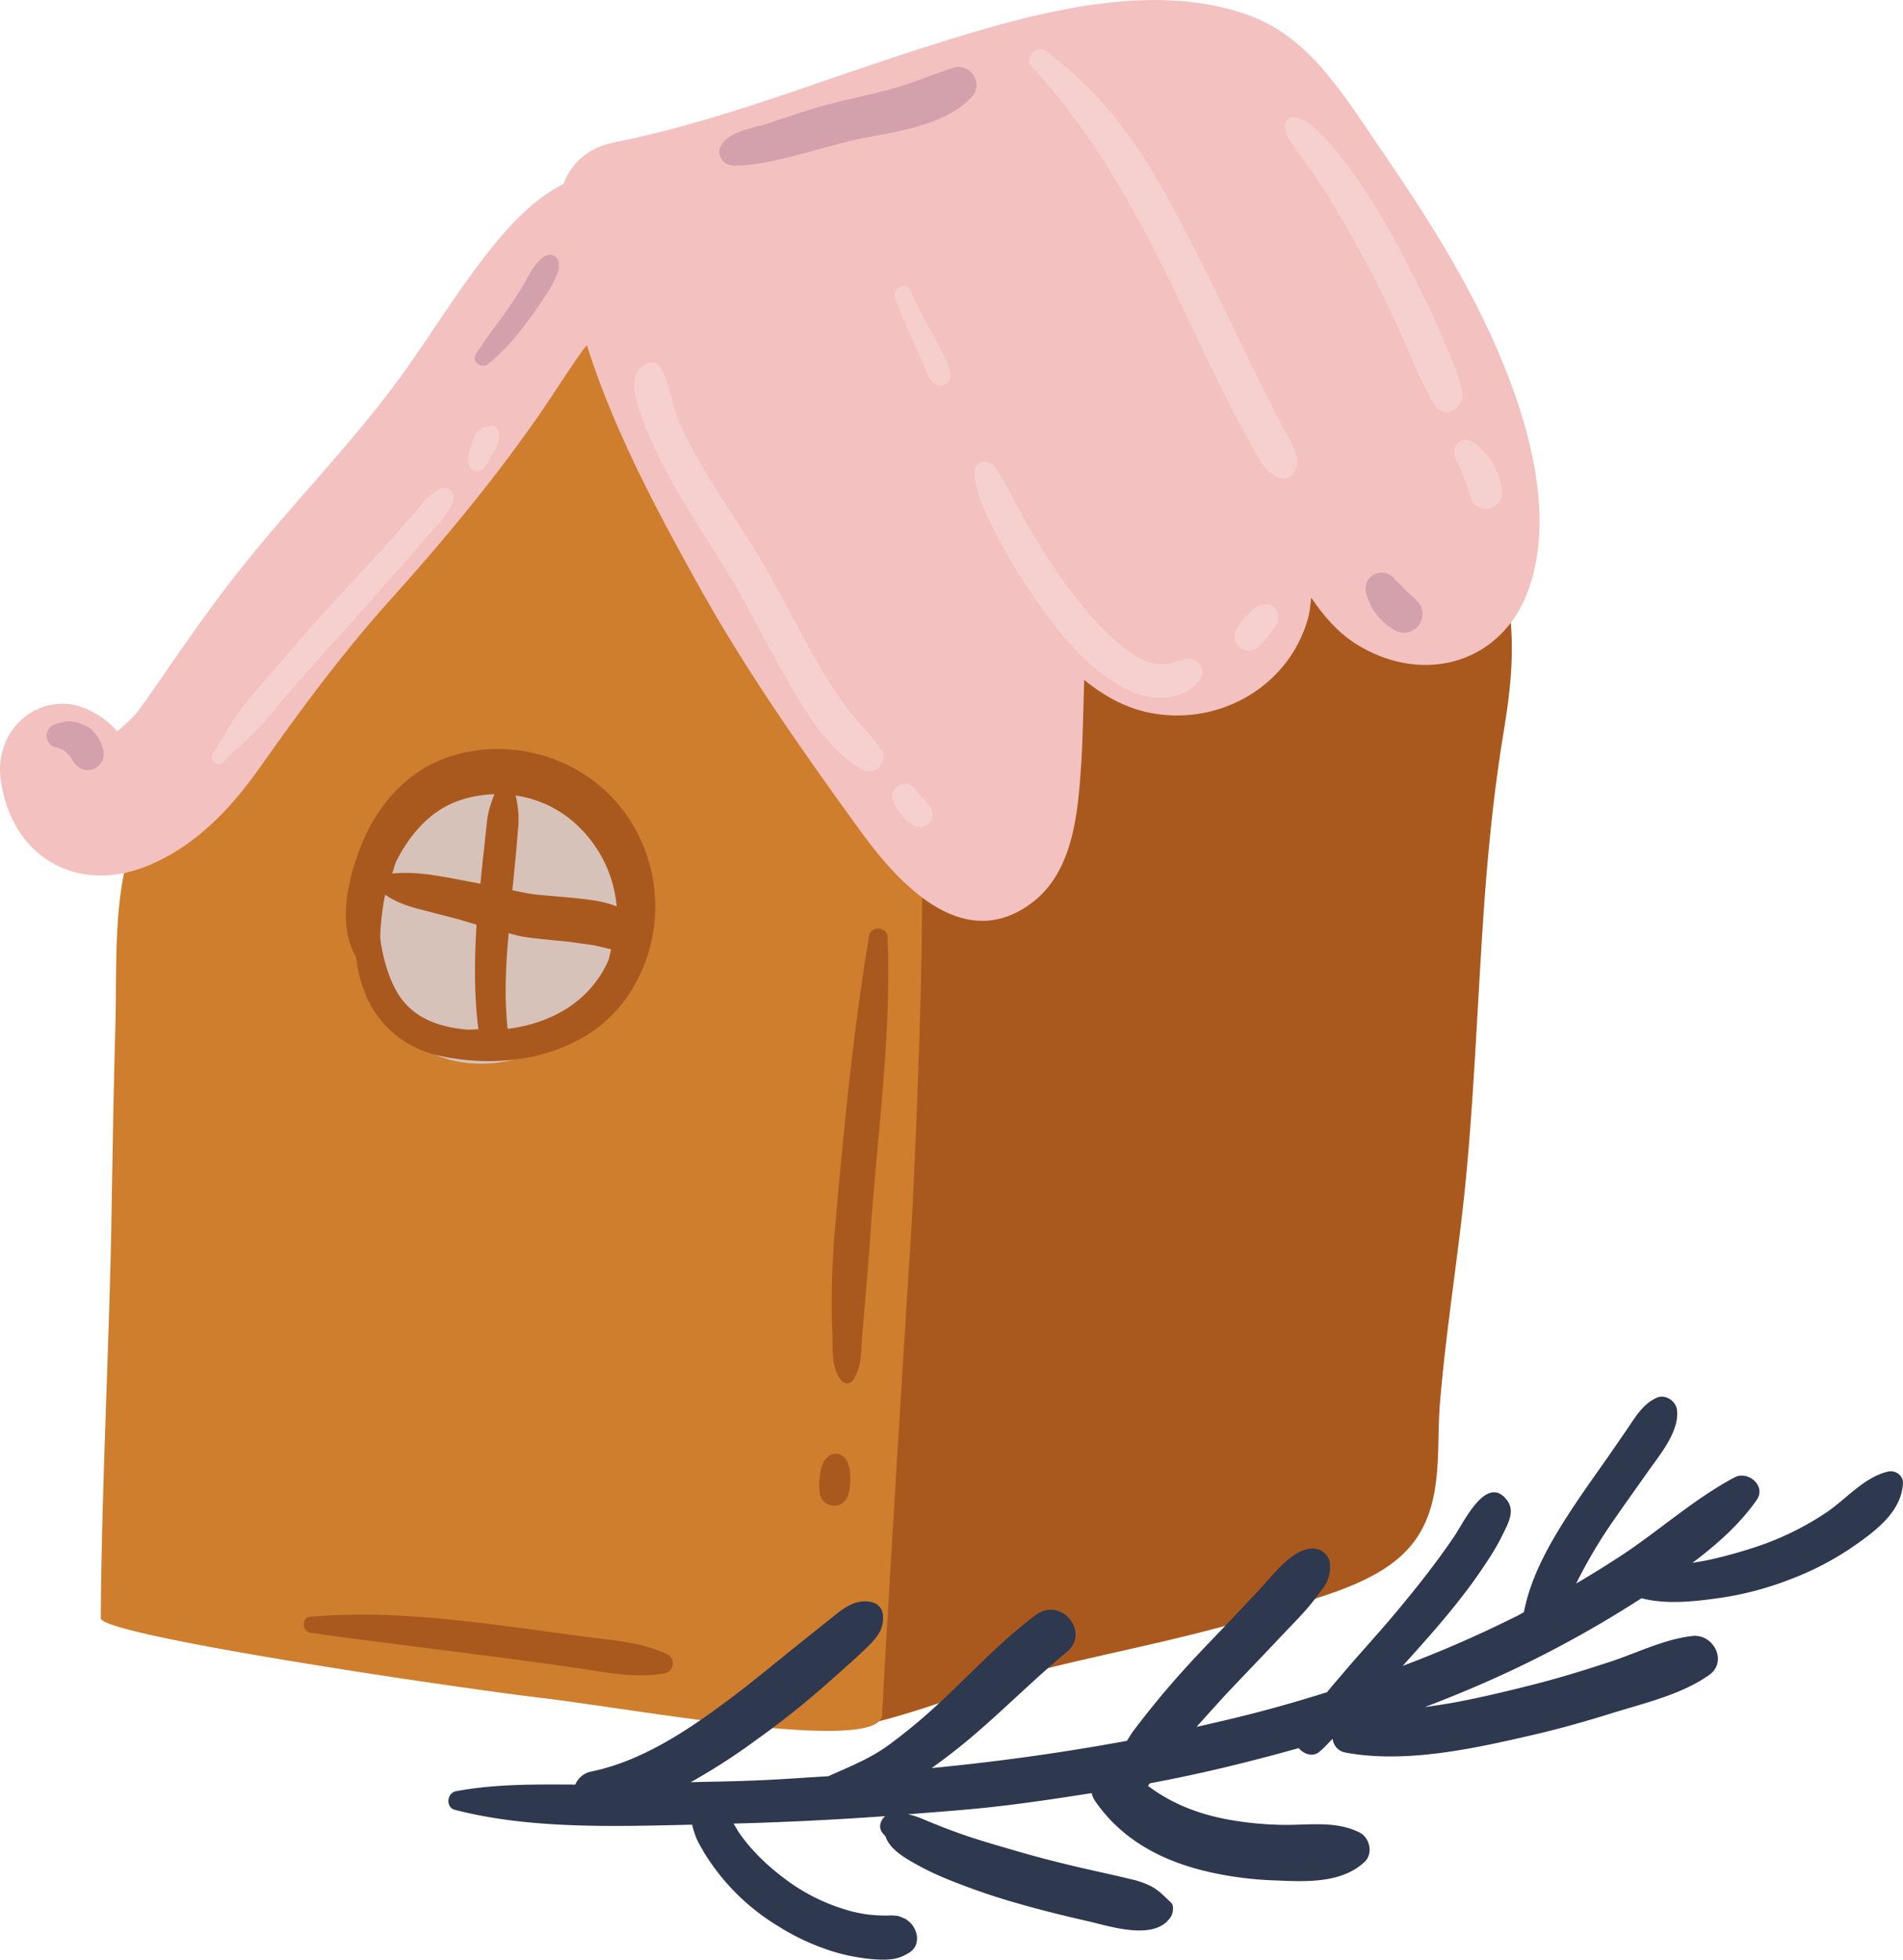 <svg xmlns="http://www.w3.org/2000/svg" width="1048.7" height="1080" viewBox="-0.037 -0.005 1048.752 1080.005" style=""><g><title>hdrawnl40_327509674</title><g data-name="Layer 2"><path d="M819.9 294.8c-17-38.9-31.3-78.7-50.2-116.8-22.1-44.4-46.6-88-63.2-134.7a23.8 23.8 0 0 0-23-16.2c-26.2.1-50.4 12.6-74 22.5C574.8 64.2 537 73 501 84.1c-58.2 18-118.8 25.2-174.8 50.3-13.8 6.2-13.5 20-6.4 29.5a24.9 24.9 0 0 0-2.4 12.2c1.7 36.5-11 70.7-20 105.5-4 15.8-6.6 32.9-13.1 48-5.1 11.7-13.4 21.6-20 32.3-15.8 25.6-13.6 48-4 75.4 10.8 30.4 19.4 61.2 28.5 92.2 20.3 69.4 40.3 138.6 67.2 205.7s68.7 129.2 82.7 199.7c2.7 14 18.5 19.5 30.8 17.1 39-7.7 75.2-24.8 113.8-34.1S661 901.2 698.8 889c25.8-8.4 61.7-15.8 79.4-38s13.2-52.1 15.3-77.4c3.4-41.3 10.3-82.4 14.3-123.7s5.9-84.4 8.5-126.7c2.4-40.3 5.8-80.5 12.4-120.3s7.5-70.8-8.8-108.1z" fill="#aa591e"></path><path d="M508.1 493c0-5.9-90.1-240.8-151-335.3-7.3-11.4-23.1-17.2-31.5-7.7-50.2 56.2-99.3 101.1-135.3 149.9-45 60.8-80.5 100.9-118.6 166.6a19.5 19.5 0 0 0-2.8 11.9c-6.3 28.3-4.5 60.7-5.4 89-1 34.5-1.5 69-2.1 103.5-1.2 70.4-5.5 150.5-5.9 220.9-.1 9.5 195.9 38.4 242.5 43.9 49.9 5.8 187 31.5 188.1 9.4 2-39.8 11.1-189.8 15.7-261 1.1-15.4 6.5-128 6.3-191.1z" fill="#ce7e2d"></path><g fill="#f3c1bf"><path d="M831.9 209.4c-17.1-45.4-43.4-87.1-70.8-126.9-19.2-27.8-38.3-61.1-71.6-73.6C633-12.4 563.3 9 508.7 26.3c-56.6 17.9-111.5 40.4-170 52.1-15.2 3-24.1 12-28.2 23-16.1 7.9-29.7 22.7-40.5 36.3-20.5 25.7-37 54.4-57.2 80.5-25.2 32.7-53.9 62.2-79.5 94.4-16.5 20.6-31.5 42.4-46.5 64.1l-6.1 8.7c-1.8 2.5-3.5 5-5.3 7.4-.2.3-.1.2-.6.6a94.5 94.5 0 0 1-10.3 9.7c-6.6-8.1-18-14.1-25.9-15-23.3-2.7-40.9 17.7-38.4 40 4.9 43.5 41.9 65.7 82.2 48.6 25.8-10.9 44.9-31.3 60.7-53.6 23.1-32.8 46.2-63.9 73-93.7s54.8-63.4 78.7-97.5c8.9-12.6 17-25.8 26-38.4.9-1.3 1.7-2.2 2.6-3.3 14.8 47.1 39.5 93 62.8 134.7 26.1 46.6 56.6 89.8 87.9 133 20.9 28.8 56.6 68.3 94.6 39.6 22.5-17 25.2-48.7 27-74.5 1.1-16.3 1.2-32.3 1.8-48.3 11 9 23.4 15.9 37.7 18.4 37.8 6.7 75.6-15.5 85.7-52.7 1-3.6 1.2-7.3 1.7-11 6.8 9.9 14.5 19.1 24.9 25.6 36.9 23 81 10.7 95.3-31.4 12.4-36.5 2.2-79.5-10.9-114.2z"></path><path d="M787.3 291.3c0 .1.1.1.1.2h.1v-.2z"></path></g><path d="M485.5 412.8c-6.2-8.6-13.9-15.8-20.1-24.5a288.2 288.2 0 0 1-17-26.8c-10.4-18.1-19.4-37.1-30.3-55-9.7-16-20.4-31.3-29.9-47.4a254.7 254.7 0 0 1-13.7-25.8c-4.2-9.7-5.3-21.1-10.1-30.2-3.6-6.8-11.6-2.1-13.7 2.8-3.5 8.5 2.1 21.7 5.1 29.6a221.2 221.2 0 0 0 13.5 28.2c9.7 17.7 21 34.4 31.5 51.6s20.4 37.5 31 56 24.4 43.2 44.4 53.1c7.1 3.4 13.8-5.6 9.3-11.6z" fill="#f6d0cf"></path><path d="M512 443.9l-1.9-2.3 1.2 1.5a16.7 16.7 0 0 0-2.5-2.8l-1.3-1.4-2.3-2.7-1.1-1.6.7 1a5.5 5.5 0 0 0-1.7-2 4.9 4.9 0 0 0-2.3-1.4 5.4 5.4 0 0 0-2.8-.2 6.4 6.4 0 0 0-2.7.7 7.3 7.3 0 0 0-3.4 4.1 7.5 7.5 0 0 0 .5 5.5l2.8 4.4c1 1.4 2 2.7 3.1 4l.8.9a8.9 8.9 0 0 0 2.4 1.8l-1.6-1 3.2 2.2a5.8 5.8 0 0 0 2.6.9 4.5 4.5 0 0 0 2.8 0l1.7-.6a5.8 5.8 0 0 0 2-1.8 3.1 3.1 0 0 0 1-1.5 5 5 0 0 0 .7-2.7 7.1 7.1 0 0 0-1.9-5z" fill="#f6d0cf"></path><path d="M652.1 363.3c-4.7 1.8-8.4 2.9-12.2 2.7s-5.6-.6-9.9-2.4c-6.8-3-15-9.8-21.1-16-18-18-32.4-40.2-44.8-62.2-5.3-9.4-9.8-19.1-15.9-28.1-3.1-4.7-11.6-3.4-11.2 3.1.6 12 6.3 22.7 11.7 33.3a305.8 305.8 0 0 0 22.4 37.2c13.7 19.6 30.5 40.9 53.2 50.5 12.4 5.2 27.3 4.6 36.6-6.1 5.2-5.9-1.9-14.6-8.8-12z" fill="#f6d0cf"></path><path d="M703.3 336a5.7 5.7 0 0 0-2-2.1 7.1 7.1 0 0 0-5.1-.7l-3.6 1.2a7.6 7.6 0 0 0-2.2 1.4c-1.4 1.4-2.8 2.7-4.1 4.2a29 29 0 0 0-4.4 6 7.8 7.8 0 0 0 1.7 11.1 8.2 8.2 0 0 0 5.9 1.4l2-.6a9 9 0 0 0 3.2-2.6l-.2.2 2.7-2.9a31.7 31.7 0 0 0 2.8-3.6l1.5-2.1c1.2-1.6 2.5-3.2 2.8-5.3a9.2 9.2 0 0 0-1-5.6z" fill="#f6d0cf"></path><path d="M796 188.5c-2.9-7.1-6.1-14.1-9.4-21-7-14.6-14.5-29.1-22.5-43.2a293.9 293.9 0 0 0-26-39A117.1 117.1 0 0 0 722 68.4c-2.7-2.2-11.8-7-13.5-.7s5.2 13.8 9.2 19.5 7.9 10.9 11.5 16.6c7.8 12.5 15.2 25.3 22.2 38.2s13.8 26.8 20 40.5 11.4 27.9 19.1 40.5c5.2 8.6 16.5 2.4 15.3-6.5s-6.1-19.2-9.8-28z" fill="#f6d0cf"></path><g fill="#f6d0cf"><path d="M815.5 246.4l.4.5a8.1 8.1 0 0 1 1 .9z"></path><path d="M824.2 258.2c-1.9-4.3-5-7.9-8.3-11.3a12.7 12.7 0 0 0-2.8-2.4l-2.6-1.4c-4.8-2.5-10.8 2.6-8.8 7.8.4 1 .6 2 1 3s1.1 2 1.6 3l-1-1.7c.7 1.3 1.4 2.8 2 4.2s1.3 3.6 2 5.4a42.4 42.4 0 0 1 1.8 5c.5 1.7 1.1 3.3 1.6 5a8.7 8.7 0 0 0 4.7 4.9 9.3 9.3 0 0 0 5.7.4 8.9 8.9 0 0 0 6.7-9.6 38.6 38.6 0 0 0-3.6-12.3z"></path></g><path d="M706.2 234l-7.2-14.4c-4.8-9.5-9.6-18.9-14.2-28.5-9.6-19.6-18.9-39.3-28.9-58.6s-20.4-38.8-33-56.5a211.9 211.9 0 0 0-46.6-47.9c-5.4-4-12 4-7.6 8.8 31.4 33.7 54.9 75.1 75.1 116.1 9.4 19.3 18.4 38.7 27.8 57.9 4.6 9.4 9.2 18.7 14.4 27.8s9.1 20.3 18.1 24.2c6.3 2.7 9.8-2.1 10.8-7.5s-5.8-15.9-8.7-21.4z" fill="#f6d0cf"></path><path d="M241.8 269.7c-6.8 3.7-11.4 10.9-16.5 16.6s-11.4 12.7-17.1 19c-11 11.9-22.1 23.8-32.9 35.9s-20.5 23.2-30.4 35c-4.8 5.6-10 11.2-14.2 17.4s-8.9 14.7-13.5 21.9c-2.3 3.6 3 7.5 5.9 4.5 6.5-6.7 13.6-12.8 20-19.5s9.8-11.7 14.8-17.4c10.3-11.8 20.8-23.4 31.3-35.1s19.9-22.3 29.8-33.5c5.2-6.1 10.5-12.1 15.8-18.2s12.1-12.4 14.8-20c1.9-5.2-3.1-9.1-7.8-6.6z" fill="#f6d0cf"></path><path d="M274 236.1a4.6 4.6 0 0 0-2.6-1.7l-5.4 1.4-.6.4a13.2 13.2 0 0 0-3.3 2.9 18.6 18.6 0 0 0-1 2l-.6 1.5c-.6 1.7-1.1 3.5-1.6 5.3a8.3 8.3 0 0 0-.4 1.5c-.1.3-.1.5-.2.8a17.7 17.7 0 0 0-.2 3.3v1.2a5 5 0 0 0 3.8 4.7 5.3 5.3 0 0 0 5.5-2.4c.2-.4.6-.8.8-1.2a8.2 8.2 0 0 0 1.2-2c.6-1 1.1-2 1.6-3l1.4-2.2.9-1.4a10.8 10.8 0 0 0 1.5-5.9c0 .6-.1 1.1-.1 1.7.3-2.3.8-4.9-.7-6.9z" fill="#f6d0cf"></path><path d="M489.1 516.4c-.2-5.9-9.3-6.4-10.2-.6-7.1 43-11.9 86-15.9 129.5-1.8 19.7-3.9 39.5-4.5 59.4-.3 10.3-.3 20.8.2 31.1.3 8.4-.6 17.9 4.7 24.8 1.4 1.9 4.6 2.7 6.3.5 5.3-7.1 4.7-16 5.4-24.6l2.7-32c1.6-19.2 2.7-38.4 4.5-57.5 3.9-43.8 8.6-86.7 6.8-130.6z" fill="#aa591e"></path><g fill="#aa591e"><path d="M452.1 811.5c0-.4.2-.7.2-1.1s.1-.6.2-1a15.5 15.5 0 0 0-.4 2.1z"></path><path d="M468.5 813.6a4.9 4.9 0 0 0-.1-1.2 11.4 11.4 0 0 0-.2-2.6 19.9 19.9 0 0 0-1.1-4 11.4 11.4 0 0 0-2.3-3 6.4 6.4 0 0 0-4.6-1.7l-1.6.3a6.5 6.5 0 0 0-2.7 1.7 15 15 0 0 0-2 2.4l-.2.4c-.2.6-.5 1.2-.7 1.9a11.1 11.1 0 0 0-.7 2.6 60.6 60.6 0 0 0-.9 7.3 52.7 52.7 0 0 0 .4 5.6 7.9 7.9 0 0 0 8.1 6.5 7.1 7.1 0 0 0 4.8-1.7l1.4-1.5a8.4 8.4 0 0 0 1.5-3.8s-.3 1.4-.2.8a.4.4 0 0 0 .1-.3l.3-.7a22.3 22.3 0 0 0 .5-3.6l.3-2.9a20.1 20.1 0 0 0-.1-2.5z"></path></g><path d="M367.5 911.6c-14.8-7-31.6-7.7-47.6-9.9s-31.9-4.4-47.8-6.4c-33.8-4.2-67.2-7.2-101.1-4.3-5.4.5-4.4 8.3.4 8.9 32.5 4.5 65 8.5 97.6 12.7 15.9 2.1 31.9 4.2 47.8 6.5s33 6.1 49.4 3.1a5.6 5.6 0 0 0 1.3-10.6z" fill="#aa591e"></path><path d="M347.8 494.5c-1.5-22.9-15.7-43.9-49.3-55.5-26.6-9.3-58.1 2.6-75.8 23.4-11.7 13.8-17.5 30.4-18.5 48.2-6.8 116.4 150.5 88.4 143.6-16.1z" fill="#d7c2b9"></path><path d="M307.7 143.9c-.4-2.4-3.9-4.3-6.2-3.3-6.5 2.8-9.9 11.1-13.4 16.9-2.5 4.1-5 8-7.7 11.9s-5.4 7.7-8.3 11.5-6.3 9.1-9.6 13.6 2.7 9.3 6.6 6a108.4 108.4 0 0 0 13.7-13.4c3.3-4 6.5-8.1 9.5-12.2s6.1-8.4 8.8-12.8a61.2 61.2 0 0 0 4.7-8.3c.5-1 .9-2 1.3-3 1.1-2.7 1.1-4 .6-6.9z" fill="#d3a1ac"></path><path d="M525.5 37.3C514 40.9 503 45.8 491.3 49c-10 2.7-20.3 4.9-30.4 7.4-13.5 3.2-26.3 7.9-39.5 12.1-8.3 2.6-22.1 4.4-25 13.9h.1a4.4 4.4 0 0 0 .1 3c.2.4.3.9.5 1.3 1.5 3.5 5 4.7 8.5 4.6 23.6-1 46.6-10.5 69.6-15.1 19.8-3.9 46.2-7.3 60.5-23 6.5-7.2-1.1-18.7-10.2-15.9z" fill="#d3a1ac"></path><path d="M517.6 191l-6.5-12.2c-2.6-4.9-5.2-9.7-7.5-14.7-1.2-2.4-2.1-5.8-4.9-6.6s-6.9 3.1-5.5 6.7c3.1 8.1 6.5 16.1 10 24.1 1.7 3.7 3.4 7.4 5 11.2s3.3 9.3 6.8 11.8 8.3.6 8.8-3.7-3.6-11.7-6.2-16.6z" fill="#f6cfcd"></path><g fill="#d3a1ac"><path d="M783.8 336.9l-.7-2.5a9.9 9.9 0 0 0-3.4-4.2l1.2 1c-1-1-1.9-2.1-3-3l-2.2-1.9-2.1-2.2c-1.6-1.8-3.5-3.3-5.1-5a7.2 7.2 0 0 0-2.6-2.3 8.2 8.2 0 0 0-3.2-1.2h-2.3a7.6 7.6 0 0 0-3.3 1.1 5.5 5.5 0 0 0-1.9 1.4 8 8 0 0 0-2 2.8l-.6 2.2a9 9 0 0 0 .5 4.6l.6 1.6a30.1 30.1 0 0 0 3.5 7.5 17.1 17.1 0 0 1 1.1 1.4 34.7 34.7 0 0 0 2.5 2.9 26.5 26.5 0 0 0 6.9 5.6 7.3 7.3 0 0 0 3.6 1.6 8.5 8.5 0 0 0 3.9.3 8.1 8.1 0 0 0 3.7-1.5 7.4 7.4 0 0 0 3.1-2.7 10.3 10.3 0 0 0 1.8-7.5z"></path><path d="M754.5 331.3c-.3-.6-.5-1.3-.8-2s-.1-.2-.2-.3.6 1.5 1 2.3z"></path></g><g fill="#d3a1ac"><path d="M56.6 412.3a5.6 5.6 0 0 1-.4-1.2 14.6 14.6 0 0 0-1.6-3.6 24.8 24.8 0 0 0-3.3-4.5 12.7 12.7 0 0 0-2.8-2.3 18.8 18.8 0 0 0-5.2-2.2 10.6 10.6 0 0 0-1.9-.6l-3.1-.4a24.3 24.3 0 0 0-7.9 1.7l1.7-.6-2.4.8a6.6 6.6 0 0 0-4 7 7.6 7.6 0 0 0 1.3 3.1 6.8 6.8 0 0 0 4.3 2.5 25 25 0 0 1 4.1 1.6l-1.9-.8 3 1.3-1.1-.4-.9-.4 1.4.8.5.4a21.4 21.4 0 0 1 2.8 3.2l1.3 2-1.3-2a13.7 13.7 0 0 1 1.3 2 1 1 0 0 0 .4.5l-1.3-2a11 11 0 0 0 3.2 4.2 8.6 8.6 0 0 0 4.1 1.9 9.1 9.1 0 0 0 8.3-3.2 8.3 8.3 0 0 0 1.8-4.2 9.1 9.1 0 0 0-.4-4.6z"></path><path d="M42.7 398.2l.6.3 1.5.4z"></path></g><path d="M340.4 442.9c-23.3-27.3-62.4-37.4-96-24.7-20.7 7.8-36.1 25.6-44.6 45.8-7.6 18.1-14.4 45.2-3.6 63.4a77.6 77.6 0 0 0 5.9 22.2 56.2 56.2 0 0 0 40 32.2c36.8 8.2 81 .2 103.6-32.6s19.8-76.7-5.3-106.3zm-20.6 13.6a69.4 69.4 0 0 1 20 42.9l-1.2-.4a68.6 68.6 0 0 0-13.4-3.1c-9.8-1.3-19.7-1.9-29.6-2.9-4.5-.5-8.9-1.5-13.3-2.4.7-6.3 1.3-12.7 1.9-19.1s.9-10.7 1.4-16.1a53.4 53.4 0 0 0-1.5-17 62.3 62.3 0 0 1 35.7 18.1zm-69.6-14.3a64.6 64.6 0 0 1 22.2-4.5c-1.9 5.1-3.6 9.8-4.1 15.4l-1.8 16.7c-.7 5.7-1.2 11.5-1.8 17.2l-1.5-.3c-15.3-2.7-31.6-6.9-47.1-5.3.9-2.4 1.2-4.7 2.4-7.1 7-13.6 17.3-26.1 31.7-32.1zm6 125.1c-15.6-1.5-29.8-6.9-37.8-21.2-4.5-8.1-7.2-17.8-8.6-26.9l-.3-2.7a139.7 139.7 0 0 1 2.7-23.4c6.6 4.3 11.9 6.1 19.5 8.1l20.9 5.4 10 3c-1.2 19.2-1.4 38.5 1 57.7-2.5-.1-5 .3-7.4 0zm23.6-.3a13.5 13.5 0 0 1-.3-2c-.2-2.4-.4-4.7-.5-7.1-.4-5.4-.4-10.9-.3-16.4.1-9.1.8-18.2 1.6-27.2 2.6.6 5.2 1.5 7.8 1.9 8.4 1.3 16.8 1.9 25.2 2.8l12.3 1.7c3.8.6 7.5 1.6 11.2 2.5-.8 2.5-.9 4.9-2.1 7.3-10.6 22.4-31.9 33.6-54.9 36.5z" fill="#aa591e"></path><path d="M1040.5 811c-13.5 3.1-23.6 15.8-35 23.2a161.1 161.1 0 0 1-33.7 16.9 262.9 262.9 0 0 1-31.5 8.9l-7.6 1.3c13.4-10.1 26.1-21.3 35.4-34.7 5.4-7.7-4.8-16.3-12.2-12.4-21.3 11.3-40.2 28.1-60.2 41.6-8.9 5.9-17.9 11.5-27.1 16.9a274.6 274.6 0 0 1 21.3-35.8c6.1-8.8 12.3-17.4 18.4-26.1s17.1-21.6 15.9-33.5c-.5-5.2-6.4-9.2-11.4-6.9-8 3.7-12.2 11.6-17 18.5l-9.3 13.5c-6.6 9.4-13.2 18.6-19.5 28.1-11.6 17.6-23.2 37-27.2 58-1.7.9-3.3 1.9-5.1 2.7a650.1 650.1 0 0 1-61.7 26.9l6-6.7c14.9-16.6 29.5-33.6 41.5-52.4a116.9 116.9 0 0 0 7.6-13.3c2.8-5.7 6.9-12.7 2.6-18.6-11.1-15.3-23.6 11-28.9 19-10.9 16.2-23.2 31.5-35.8 46.4-9.3 10.9-19.1 21.5-28.3 32.5-2.2 2.5-4.3 5-6.4 7.6-10.6 3.3-21.3 6.5-32.1 9.4-13.2 3.6-26.5 6.7-39.8 9.7 6.2-6.9 12.4-13.9 18.8-20.7 9.7-10.2 19.5-20.4 29.2-30.7 4.7-5 9.7-9.9 14.1-15.2 2.7-3.2 5.1-6.6 7.7-10s4.1-7.7 3.7-13.2-5.6-8.9-10.5-8.5c-10.8 1-20.7 14.4-27.5 21.7-4.6 5-9.2 9.8-13.8 14.7-9.5 10.1-19.3 20-28.6 30.3s-18.7 21.6-27.3 33c-1.6 2-2.8 4.2-4.2 6.3q-53.4 9.8-107.6 15c8-5.7 15.8-11.8 23.2-18.1 17.4-14.9 33.6-31.2 51.2-45.8 13.3-11-3.1-30.6-16.8-20.6-21 15.5-38.4 35.3-57.7 52.6a308.6 308.6 0 0 1-24.5 19.9c-10.2 7.2-21.1 11.4-32.3 16.5-14.8.9-29.6 2-44.4 2.5-10.5.4-21 .5-31.5.8a342.8 342.8 0 0 0 36.4-23.5 473.7 473.7 0 0 0 37.8-30c7.2-6.4 14.6-12.8 21.6-19.5s11.2-11.4 10-20.3a7.9 7.9 0 0 0-5.2-5.7c-9.8-2.8-17 3.7-24.3 9.5l-19.5 15.6c-12.3 9.9-24.4 20-37.1 29.4-22 16.4-47.1 33-74.4 38.6a12.1 12.1 0 0 0-8.9 7.2c-22-.1-44.3-.4-65.9 3.7-4.9 1-5.6 8.9-.5 10.2 41.1 10.7 87.7 9.2 130.8 8.2a51.5 51.5 0 0 0 2.4 7.6c1.1 2.4 2.5 4.8 3.8 7.1a121 121 0 0 0 40.2 40.6 129 129 0 0 0 32.2 14.9 106.3 106.3 0 0 0 18.5 3.7 69.8 69.8 0 0 0 7.9.5c5.8 0 9.6-.7 14.7-3.9 7.5-4.7 4.1-15.8-2.8-18.7 6 2.5-2.1-1.2-3.5-1.5a28.2 28.2 0 0 0-5.8-.2c-3 0-6.1-.1-9.1-.4a74.1 74.1 0 0 1-15.3-3.3 106.1 106.1 0 0 1-31.9-16.4c-9.5-7.1-18.3-15.4-25.1-25.1-1.3-1.8-2.2-3.7-3.4-5.5q41.9-1.1 83.6-4.1c-2.7 2.4-4 6.3-1.3 9.5l1.5 1.7c1.9 6.1 8.7 10.6 14 13.7a153.5 153.5 0 0 0 21.2 10.3 369.4 369.4 0 0 0 38.4 13.1c12.5 3.6 25.2 6.7 37.9 9.6s36.9 11.1 45.7-2.4c1.2-1.8 2-6.2.1-7.9-4.5-4.1-7.1-7.3-12.7-9.8a54.9 54.9 0 0 0-7.1-2.5l-9.6-2.3-18.3-4.1c-12.5-2.9-24.9-6-37.2-9.6-10.6-3.1-21.3-6.1-31.7-9.8-5.8-2.1-11.6-4.3-17.3-6.7-3.4-1.4-7.4-3.2-11.2-3.8 16-1.3 32-2.4 48-4.2 17.8-2 35.6-4.7 53.4-7.5a12 12 0 0 0 1.9 4.4c15.2 22 38 33.6 63.8 39.3a192.7 192.7 0 0 0 34.7 4.4c16.7.7 36.9 2 49.9-10.1 5-4.6 3-13.4-2.7-16.3-13.5-6.7-28.3-3.9-42.8-4.2a183.5 183.5 0 0 1-30.6-3.1c-16-3.1-30.3-8.7-43.2-18.4l1-1.4c27.7-5.1 55-11.8 82.1-19.4 2.7 3.3 7.7 5.1 11.3 2.1s4.9-4.9 7.4-7.2a8.6 8.6 0 0 0 6.7 7.5c32.7 6.2 70.1-1.9 102.1-9.3 14.9-3.4 29.6-7.5 44.3-12.1 17.9-5.6 39.1-10.4 54.4-21.3 10.3-7.3 2.5-22.6-9-21.5-15.4 1.6-30.9 9.4-45.5 14.2s-28.6 9.1-43.2 12.8-28.1 6.9-42.4 9.6c-5.5 1-11 1.8-16.6 2.6 17.8-6.8 35.4-14.2 52.6-22.5a616.5 616.5 0 0 0 66.8-37.5c14 3.7 30.3 1.7 44.2-.3a178.7 178.7 0 0 0 39.3-10.7 162.6 162.6 0 0 0 34.2-18.2c11.8-8.3 25.5-18.6 26.4-34.1.3-4.3-4.1-7.4-8.2-6.5z" fill="#2e384e"></path></g></g></svg>